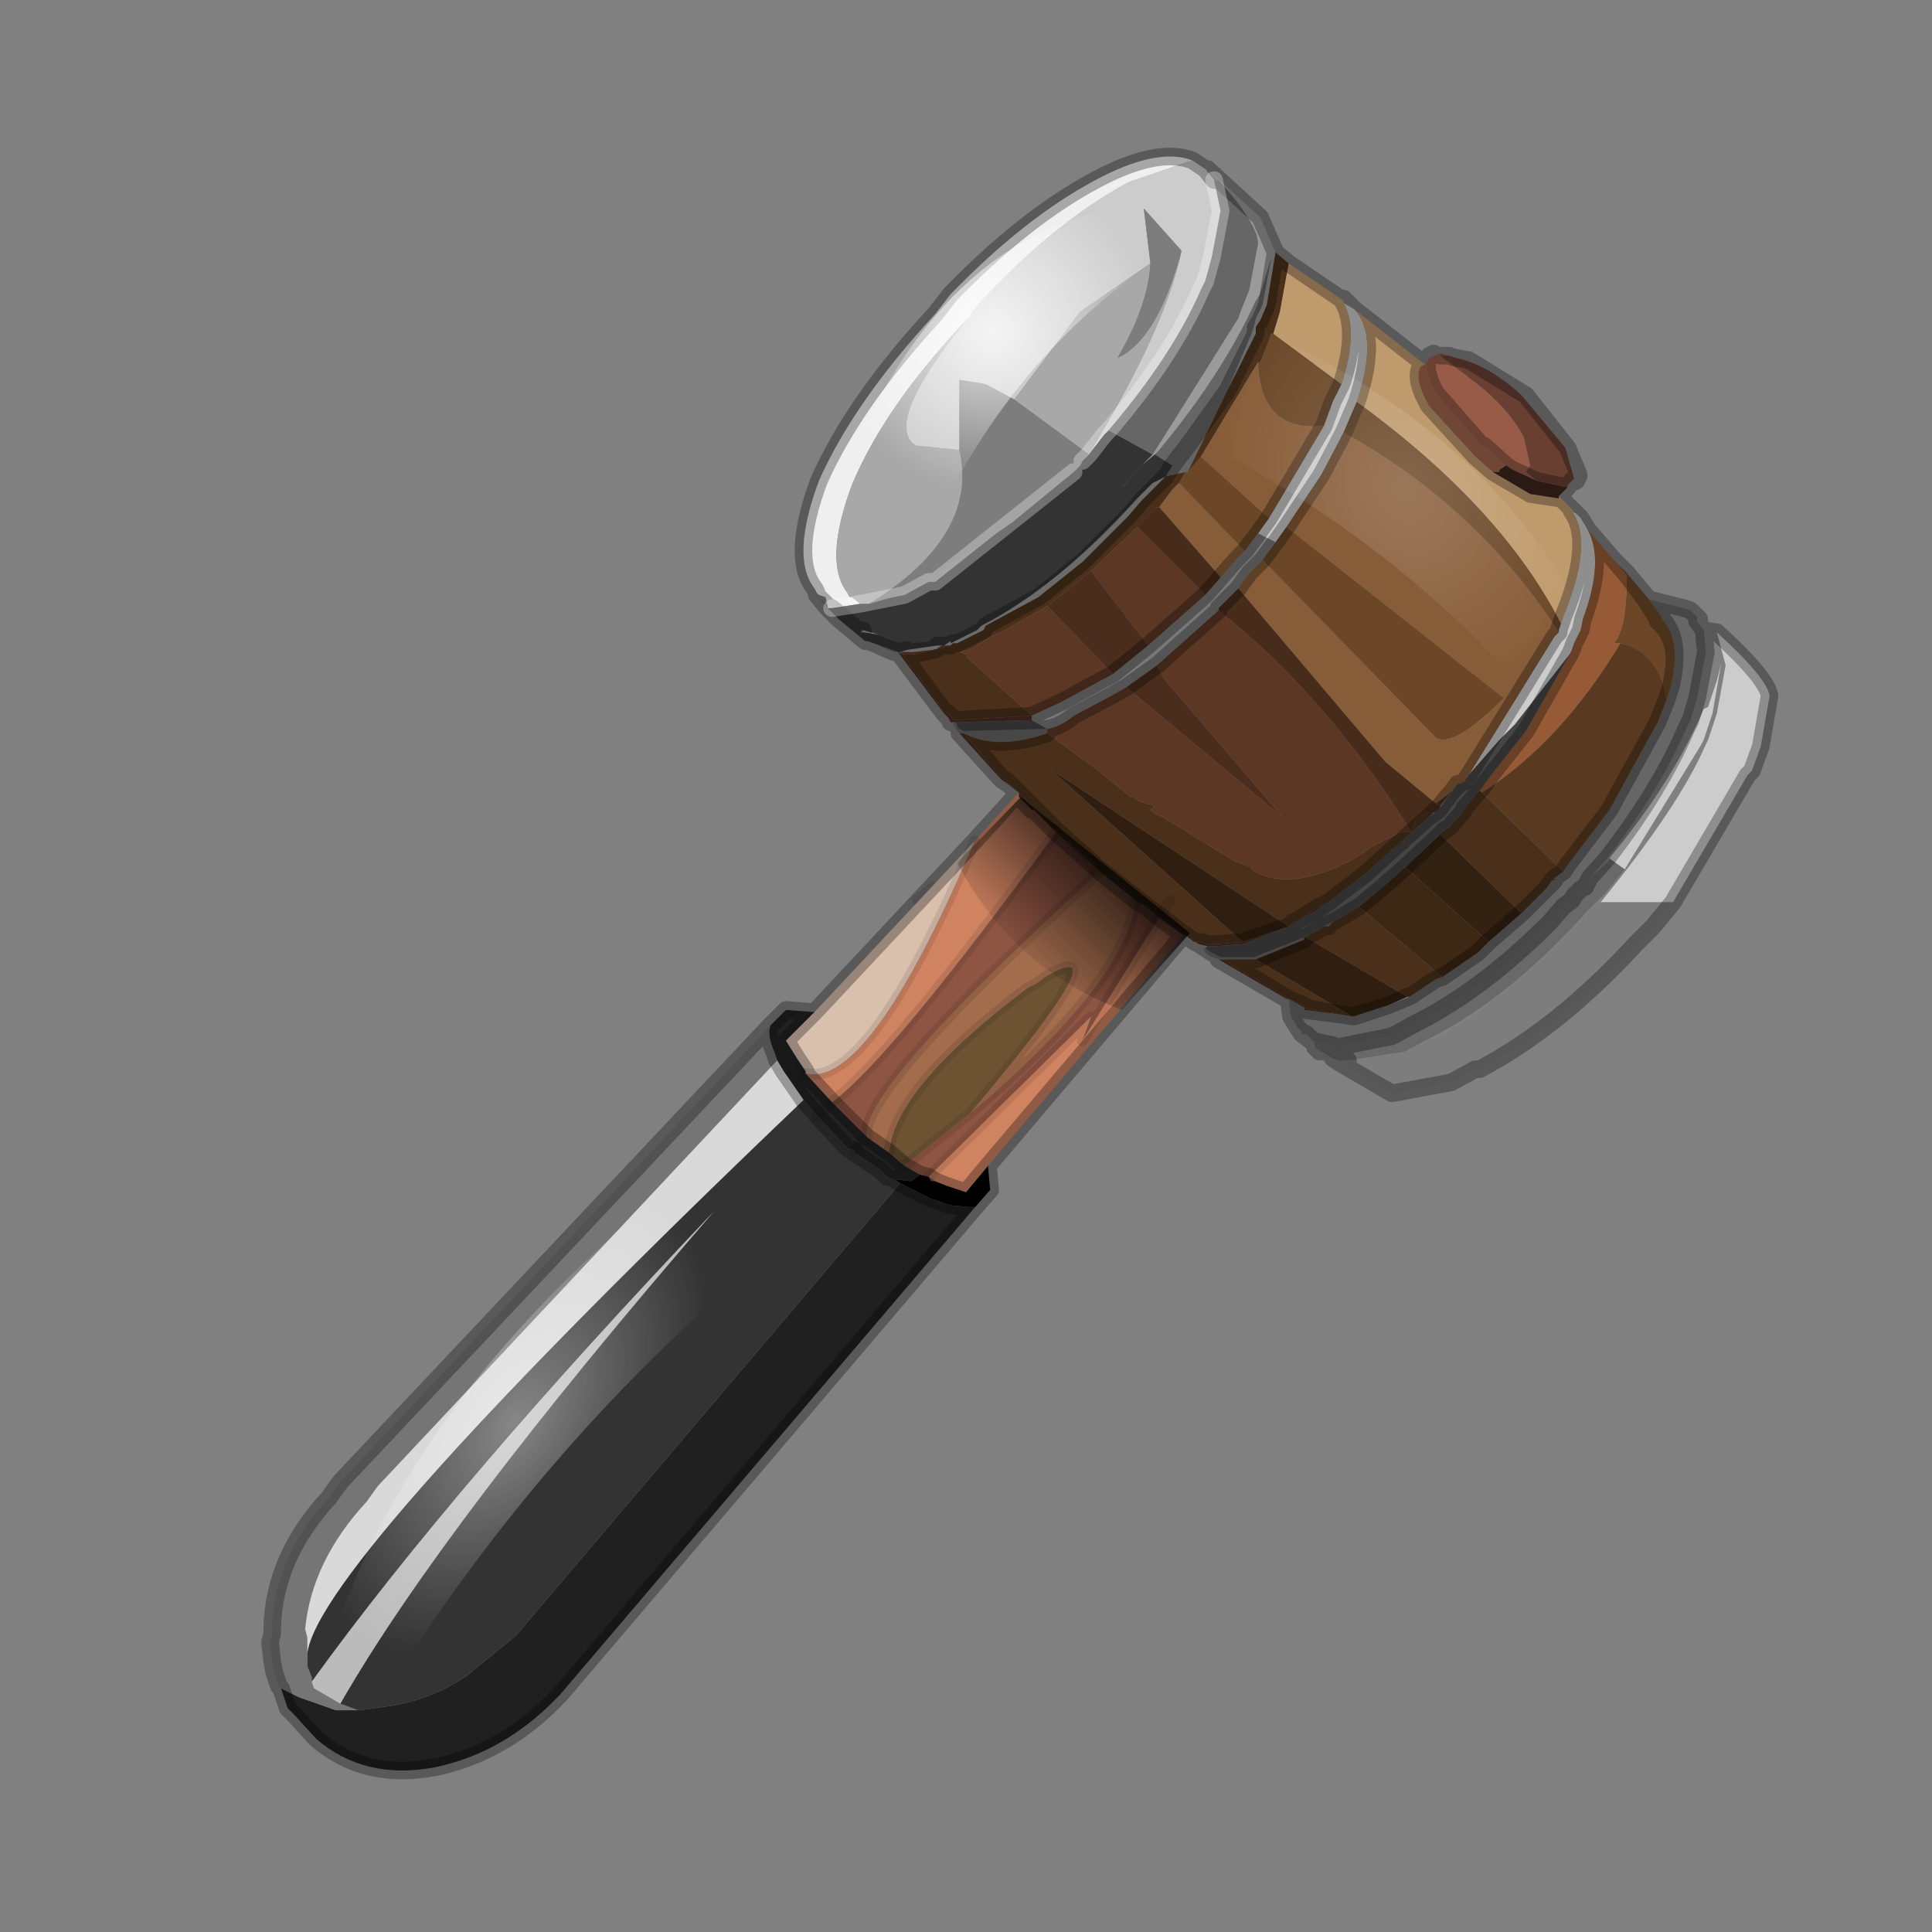 <?xml version="1.0" encoding="UTF-8" standalone="no"?>
<svg xmlns:xlink="http://www.w3.org/1999/xlink" height="440.0px" width="440.0px" xmlns="http://www.w3.org/2000/svg">
  <rect width="100%" height="100%" fill="#808080" stroke="none"/>
  <g transform="matrix(10.0, 0.0, 0.0, 10.0, 0.0, 0.0)">
    <use height="44.0" transform="matrix(1.0, 0.0, 0.0, 1.0, 0.0, 0.0)" width="44.0" xlink:href="#shape0"/>
  </g>
  <defs>
    <g id="shape0" transform="matrix(1.0, 0.0, 0.0, 1.0, 0.0, 0.0)">
      <path d="M44.0 44.0 L0.0 44.0 0.0 0.0 44.0 0.0 44.0 44.0" fill="#33cc33" fill-opacity="0.0" fill-rule="evenodd" stroke="none"/>
      <path d="M21.25 20.2 L20.9 20.5" fill="none" stroke="#000000" stroke-linecap="round" stroke-linejoin="round" stroke-opacity="0.102" stroke-width="0.25"/>
      <path d="M39.1 14.4 Q40.25 15.45 40.3 15.85 L40.1 17.0 39.9 17.55 39.8 17.65 38.1 20.55 36.45 20.55 36.65 20.35 36.45 20.55 Q38.25 18.35 38.85 16.95 L38.9 16.85 39.1 16.25 39.3 15.15 39.1 14.4 M27.15 3.65 L27.45 3.85 27.65 4.1 27.8 4.8 27.6 5.85 27.45 6.4 27.35 6.6 Q26.7 8.1 25.25 9.8 L25.15 9.9 24.8 10.35 24.65 10.5 24.8 10.35 25.15 9.75 Q26.55 7.35 26.9 5.75 L26.9 5.7 26.05 4.75 26.2 6.0 24.6 7.1 23.1 9.1 22.45 8.75 21.85 8.65 21.85 10.25 20.85 10.15 Q20.1 9.65 22.0 7.3 L22.1 7.2 22.15 7.1 22.4 6.8 22.45 6.75 Q24.05 5.05 25.7 4.15 L27.15 3.65 M35.9 11.7 L36.0 11.8 36.15 12.05 Q36.55 12.75 36.05 14.1 L36.0 14.35 35.85 14.65 35.8 14.8 35.75 14.9 34.5 16.5 34.15 16.85 33.45 17.65 35.4 14.5 35.5 14.4 35.5 14.35 35.55 14.2 35.6 14.05 Q36.3 12.35 35.8 11.65 L35.9 11.7 M30.15 9.7 L30.35 9.15 30.55 8.75 Q30.95 7.55 30.6 6.9 L30.85 7.05 Q31.4 7.65 30.9 9.15 L30.75 9.5 30.6 9.85 30.1 10.8 29.3 12.0 29.05 12.35 28.65 12.15 28.9 11.8 30.15 9.7 M36.65 19.55 Q38.1 17.8 38.8 16.15 L38.9 16.1 39.1 15.5 39.2 15.1 39.0 16.25 38.8 16.85 38.75 16.95 37.0 19.8 36.65 19.55 M32.1 22.7 L31.6 22.9 32.05 22.7 32.1 22.7" fill="#cccccc" fill-rule="evenodd" stroke="none"/>
      <path d="M18.85 13.8 L18.8 13.6 18.65 13.55 18.6 13.5 18.55 13.4 Q18.0 12.7 18.65 10.95 19.45 9.15 21.3 7.15 L21.65 6.7 Q23.35 4.95 24.95 4.1 26.35 3.35 27.15 3.65 L25.7 4.15 Q24.05 5.05 22.45 6.75 L22.4 6.8 22.15 7.1 22.1 7.2 22.0 7.3 Q20.15 9.25 19.4 11.05 18.75 12.8 19.3 13.5 L19.35 13.6 19.4 13.6 19.6 13.75 18.95 13.85 18.85 13.85 18.85 13.8 18.95 13.85 18.85 13.8" fill="#efefef" fill-rule="evenodd" stroke="none"/>
      <path d="M29.35 22.75 L29.3 22.75 27.75 21.85 27.85 21.85 29.35 22.75 29.7 22.9 29.7 22.95 30.8 23.15 31.6 22.9 30.85 23.15 29.7 23.0 29.7 22.95 29.35 22.75 M27.3 21.5 L27.15 21.4 27.0 21.3 26.95 21.3 27.0 21.3 26.95 21.3 26.4 20.9 26.1 20.65 25.85 20.5 25.05 19.85 25.05 19.8 26.4 20.85 26.4 20.9 26.4 20.85 27.0 21.3 27.2 21.45 27.3 21.5 27.2 21.45 27.35 21.45 27.5 21.5 27.6 21.5 27.7 21.5 28.3 21.45 29.35 21.1 28.45 21.45 28.35 21.5 27.65 21.55 27.6 21.55 27.5 21.55 27.5 21.5 27.5 21.55 27.3 21.5 27.35 21.45 27.5 21.55 27.35 21.45 27.3 21.5 M23.2 18.05 L22.95 17.85 22.8 17.75 21.85 16.7 21.9 16.7 21.95 16.7 22.8 17.7 22.95 17.8 23.2 18.05 24.05 18.9 25.05 19.8 25.05 19.85 24.05 18.95 23.55 18.45 23.5 18.45 23.2 18.15 23.2 18.05 M21.7 16.45 L21.65 16.45 21.6 16.35 21.55 16.3 21.5 16.25 20.45 14.85 20.55 14.9 21.5 16.2 21.6 16.25 21.65 16.3 21.7 16.4 23.5 16.3 23.5 16.4 21.75 16.45 21.7 16.45 M34.0 17.6 L33.75 17.95 33.7 18.0 34.0 17.6 M30.25 20.55 L29.9 20.8 29.45 21.0 29.35 21.1 29.5 21.0 29.95 20.7 30.25 20.55 M21.75 16.45 L21.7 16.4 21.75 16.45 M24.05 18.95 L24.05 18.9 24.05 18.95" fill="#4a2d24" fill-rule="evenodd" stroke="none"/>
      <path d="M27.75 4.1 L27.5 3.85 28.7 4.95 29.05 5.75 28.85 6.95 28.7 7.3 28.6 7.45 28.6 7.6 27.95 8.9 28.5 7.6 28.55 7.45 28.6 7.25 28.75 6.95 28.95 5.9 28.85 6.2 28.7 6.7 28.6 6.85 Q27.85 8.5 26.4 10.25 L26.3 10.35 26.0 10.6 25.55 11.1 25.6 11.05 26.0 10.6 26.25 10.35 28.2 7.25 28.25 7.1 28.45 6.6 28.65 5.55 Q28.65 5.1 27.75 4.1 M30.35 23.8 L29.9 23.7 30.1 23.75 30.35 23.8 M19.65 14.35 L20.0 14.45 19.65 14.4 19.65 14.35 M21.35 14.7 L21.5 14.7 21.65 14.6 21.65 14.65 22.25 14.35 22.35 14.25 Q24.1 13.35 25.9 11.35 L26.25 11.0 26.55 10.85 26.35 11.05 26.15 11.25 26.0 11.4 25.7 11.75 24.65 12.8 23.65 13.6 22.45 14.25 22.4 14.35 21.8 14.65 21.7 14.65 21.65 14.7 21.45 14.7 21.3 14.8 21.25 14.8 20.8 14.85 20.5 14.85 20.65 14.8 21.35 14.7" fill="#9a9a9a" fill-rule="evenodd" stroke="none"/>
      <path d="M30.35 24.1 L30.1 23.95 30.15 23.95 30.35 24.0 30.35 24.1 30.35 24.0 30.5 24.15 30.35 24.1 M30.05 23.95 L30.05 23.9 30.0 23.9 29.95 23.85 29.95 23.8 29.9 23.7 29.85 23.7 29.9 23.7 29.85 23.7 29.9 23.7 30.0 23.8 30.0 23.85 30.05 23.85 30.05 23.95 M27.75 21.85 L27.5 21.75 27.4 21.6 27.45 21.6 27.6 21.7 27.8 21.8 27.85 21.8 28.55 21.8 29.7 21.35 29.7 21.4 28.6 21.85 27.85 21.85 27.75 21.85 M21.85 16.7 L21.8 16.65 21.75 16.55 21.7 16.45 21.75 16.45 21.8 16.5 21.8 16.55 21.85 16.6 21.95 16.7 21.85 16.6 21.95 16.65 23.85 16.6 23.85 16.7 Q22.7 17.1 21.95 16.7 L21.9 16.7 21.85 16.7 M20.45 14.85 L20.35 14.85 19.9 14.65 20.45 14.85 M18.85 13.85 L18.6 13.55 18.85 13.8 18.85 13.85 M26.3 10.35 L26.4 10.25 Q27.85 8.5 28.6 6.85 L28.7 6.7 28.85 6.2 28.95 5.9 28.75 6.95 28.6 7.25 28.55 7.45 28.5 7.6 27.95 8.9 27.05 10.75 27.0 10.75 26.55 10.85 26.7 10.6 26.3 10.35 M33.15 17.95 L33.25 17.85 33.2 17.85 33.05 18.05 32.8 18.4 32.8 18.35 33.0 18.1 33.15 17.95 M35.3 21.0 Q33.8 22.5 32.35 23.25 L32.25 23.3 31.7 23.6 30.45 23.85 31.6 23.6 32.15 23.3 32.25 23.25 34.3 21.8 35.3 21.0 M32.7 18.5 L32.55 18.6 32.65 18.5 32.7 18.5 M30.15 21.1 L30.35 21.0 30.25 21.1 30.15 21.1 M33.3 18.5 L33.4 18.35 33.35 18.4 33.3 18.5 M27.85 21.85 L27.85 21.8 27.85 21.85 M29.95 23.85 L30.0 23.85 29.95 23.85 M26.7 10.6 L27.05 10.15 27.95 8.9 27.05 10.15 26.7 10.6" fill="#656565" fill-rule="evenodd" stroke="none"/>
      <path d="M20.55 14.9 L20.5 14.85 20.8 14.85 21.25 14.8 21.3 14.8 21.45 14.7 21.65 14.7 21.7 14.65 21.65 14.7 20.85 14.9 20.55 14.9 M36.65 18.45 L35.7 19.7 35.6 19.85 35.7 19.7 36.65 18.45 M21.25 14.8 L20.85 14.9 21.25 14.8" fill="#613a2e" fill-rule="evenodd" stroke="none"/>
      <path d="M32.8 8.05 L33.0 8.1 32.8 8.1 32.8 8.05 M21.15 26.8 L21.3 26.9 21.2 26.9 21.15 26.8" fill="#824f3e" fill-rule="evenodd" stroke="none"/>
      <path d="M32.55 8.15 L32.8 8.05 32.8 8.1 33.65 8.75 Q34.35 9.3 34.7 9.95 L34.85 10.6 34.75 10.75 35.0 10.95 34.45 10.7 34.3 10.6 33.8 10.15 33.75 10.15 32.7 8.95 Q32.4 8.4 32.55 8.15" fill="#975b48" fill-rule="evenodd" stroke="none"/>
      <path d="M32.45 8.3 L32.55 8.15 Q32.4 8.4 32.7 8.95 L33.75 10.15 33.8 10.15 34.3 10.6 34.15 10.7 34.15 10.75 34.0 10.75 33.6 10.4 32.55 9.25 Q32.2 8.65 32.35 8.35 L32.45 8.3" fill="#a1664c" fill-rule="evenodd" stroke="none"/>
      <path d="M22.5 26.55 L22.55 27.1 22.2 27.5 21.65 27.45 21.2 27.3 20.5 26.95 20.35 26.85 20.2 26.8 20.3 26.85 20.75 26.9 20.95 26.75 21.15 26.8 21.2 26.9 21.3 26.9 21.55 27.0 22.0 27.15 22.5 26.55" fill="#000000" fill-rule="evenodd" stroke="none"/>
      <path d="M22.2 27.5 L12.75 38.6 12.5 38.85 Q11.35 39.95 9.9 40.25 8.3 40.55 7.2 39.6 L6.7 39.05 6.55 38.9 6.5 38.75 6.4 38.45 6.8 38.65 7.65 38.95 8.15 38.95 8.2 38.95 8.9 38.85 Q9.85 38.7 10.65 38.15 L11.75 37.25 20.5 26.95 21.2 27.3 21.65 27.45 22.2 27.5" fill="#202020" fill-rule="evenodd" stroke="none"/>
      <path d="M17.55 23.35 L17.9 23.0 18.55 23.05 17.9 23.7 18.15 24.1 18.35 24.4 18.35 24.45 18.95 25.1 18.6 25.4 18.95 25.1 19.65 25.8 19.75 25.9 20.25 26.25 20.6 26.55 20.95 26.75 20.75 26.9 20.3 26.85 20.2 26.8 20.05 26.65 19.45 26.25 19.45 26.2 19.75 25.9 19.45 26.2 19.3 26.15 18.6 25.4 18.3 25.05 17.85 24.4 17.7 24.15 17.65 24.0 Q17.45 23.55 17.55 23.35" fill="#222222" fill-rule="evenodd" stroke="none"/>
      <path d="M20.5 14.85 L20.45 14.85 19.9 14.65 19.75 14.6 19.7 14.6 19.1 14.1 18.85 13.85 18.95 13.85 19.6 13.75 20.6 13.55 21.15 13.25 21.3 13.25 24.45 10.75 24.6 10.6 24.65 10.5 24.8 10.35 25.15 9.9 25.25 9.8 26.25 10.35 26.0 10.6 25.6 11.05 25.55 11.1 26.0 10.6 26.3 10.35 26.7 10.6 26.55 10.85 26.25 11.0 25.9 11.35 Q24.1 13.35 22.35 14.25 L22.25 14.35 21.65 14.65 21.65 14.6 21.5 14.7 21.35 14.7 20.65 14.8 20.5 14.85 M19.6 14.4 L18.95 13.85 19.6 14.4 19.65 14.4 20.0 14.45 19.65 14.35 19.6 14.4 M18.3 25.05 L18.6 25.4 19.3 26.15 19.45 26.2 19.45 26.25 20.05 26.65 20.2 26.8 20.35 26.85 20.5 26.95 11.75 37.25 10.65 38.15 Q9.85 38.7 8.9 38.85 L8.2 38.95 8.15 38.95 7.75 38.8 Q10.1 34.7 16.25 27.6 10.35 33.8 7.1 38.3 L7.1 38.2 7.0 37.95 7.0 37.85 7.0 37.75 7.0 37.65 Q7.25 35.6 18.3 25.05" fill="#333333" fill-rule="evenodd" stroke="none"/>
      <path d="M6.4 38.45 L6.35 38.4 6.25 38.1 6.2 37.85 6.15 37.4 6.2 37.2 6.2 37.05 Q6.25 35.45 7.5 34.1 L7.75 33.75 17.55 23.35 Q17.45 23.55 17.65 24.0 L17.7 24.15 8.6 33.85 8.35 34.2 Q7.1 35.55 6.95 37.1 L7.0 37.3 7.0 37.65 7.0 37.75 7.0 37.85 7.0 37.95 7.1 38.2 7.1 38.3 7.15 38.45 7.75 38.8 8.15 38.95 7.65 38.95 6.8 38.65 6.4 38.45" fill="#757575" fill-rule="evenodd" stroke="none"/>
      <path d="M29.55 23.4 L29.4 23.15 29.35 22.75 29.7 22.95 29.7 23.0 30.85 23.15 31.6 22.9 32.1 22.7 32.7 22.3 32.85 22.25 33.65 21.7 33.75 21.6 33.9 21.45 34.65 20.8 35.2 20.25 35.35 20.05 35.4 20.05 35.4 20.0 35.6 19.85 35.7 19.7 36.65 18.45 37.75 16.45 37.95 15.95 38.05 15.65 38.1 15.4 Q38.25 14.5 37.85 14.1 L37.85 14.05 37.55 13.65 38.35 13.85 38.5 13.9 38.65 14.05 38.65 14.1 38.65 14.15 38.8 14.35 38.85 14.85 38.65 15.9 38.5 16.4 38.4 16.6 Q37.8 18.0 36.6 19.55 L36.2 20.0 36.1 20.2 36.0 20.25 35.85 20.4 35.8 20.5 35.6 20.65 35.3 21.0 34.3 21.8 32.25 23.25 32.15 23.3 31.6 23.6 30.45 23.85 30.35 23.85 30.35 23.8 30.1 23.75 29.9 23.7 29.75 23.55 29.65 23.55 29.65 23.5 29.55 23.4 M27.65 4.1 L27.75 4.1 Q28.65 5.1 28.65 5.55 L28.45 6.6 28.25 7.1 28.2 7.25 26.25 10.35 25.25 9.8 Q26.7 8.1 27.35 6.6 L27.45 6.4 27.6 5.85 27.8 4.8 27.65 4.1" fill="#666666" fill-rule="evenodd" stroke="none"/>
      <path d="M36.75 12.75 L37.05 13.05 37.55 13.65 37.85 14.05 37.85 14.1 Q38.25 14.5 38.1 15.4 38.25 14.55 37.75 14.15 L37.75 14.1 37.5 13.7 37.05 13.1 37.5 13.7 37.75 14.1 37.75 14.15 Q38.25 14.55 38.1 15.4 L38.05 15.65 37.95 15.95 Q37.8 14.85 36.9 14.65 L36.75 14.65 Q37.05 14.35 37.05 13.1 L36.75 12.75 M28.65 8.25 L28.7 8.25 28.9 7.75 28.95 7.6 29.0 7.6 30.55 8.75 30.35 9.15 30.15 9.7 Q28.7 9.85 28.65 8.25 M28.9 11.8 L28.65 12.15 28.35 12.55 26.85 11.0 27.0 10.75 27.05 10.75 27.35 10.4 28.9 11.8 M29.05 12.35 L29.3 12.0 34.25 15.9 Q33.1 17.05 32.7 16.8 L28.75 12.75 29.05 12.35 M30.6 9.85 L30.75 9.5 30.9 9.15 Q34.2 11.55 35.55 14.2 L35.5 14.35 35.5 14.4 Q33.65 11.55 30.6 9.85" fill="#6b4727" fill-rule="evenodd" stroke="none"/>
      <path d="M29.05 5.75 L29.35 6.0 29.15 7.1 29.0 7.6 28.95 7.6 28.9 7.75 28.7 8.25 28.65 8.25 27.35 10.4 27.05 10.75 27.95 8.9 28.6 7.6 28.6 7.45 28.7 7.3 28.85 6.95 29.05 5.75 M26.85 11.0 L26.7 11.15 26.4 11.55 26.35 11.55 25.9 12.0 24.85 13.0 23.85 13.8 22.8 14.4 22.65 14.45 22.15 14.75 22.05 14.8 21.85 14.85 22.0 14.9 22.0 14.95 23.5 16.3 21.7 16.4 21.65 16.3 21.6 16.25 21.5 16.2 20.55 14.9 20.85 14.9 21.65 14.7 21.7 14.65 21.8 14.65 22.4 14.35 22.45 14.25 23.65 13.6 24.65 12.8 25.7 11.75 26.0 11.4 26.15 11.25 26.35 11.05 26.55 10.85 27.0 10.75 26.85 11.0 M32.7 18.3 L33.15 17.95 33.0 18.1 32.8 18.35 32.7 18.3 M33.7 18.0 L33.75 18.05 35.6 19.85 35.4 20.0 35.4 20.05 35.35 20.05 35.2 20.25 34.65 20.8 32.8 19.0 32.9 18.9 33.0 18.85 33.3 18.5 33.35 18.4 33.4 18.35 33.7 18.0 M32.85 22.25 L32.7 22.3 32.1 22.7 32.05 22.7 29.75 21.35 29.8 21.3 30.0 21.2 30.15 21.1 30.25 21.1 30.35 21.0 30.95 20.65 32.85 22.25 M29.35 22.75 L27.85 21.85 28.6 21.85 30.8 23.15 29.7 22.95 29.7 22.9 29.35 22.75 M35.2 20.25 L35.4 20.05 35.2 20.25 M32.55 18.6 L32.15 18.95 31.1 19.9 30.25 20.55 29.95 20.7 29.5 21.0 29.35 21.1 23.9 17.5 28.3 21.45 27.7 21.5 27.6 21.5 27.5 21.5 27.35 21.45 27.2 21.45 27.0 21.3 26.4 20.85 25.05 19.8 24.05 18.9 23.2 18.05 22.95 17.8 22.8 17.7 21.95 16.7 Q22.7 17.1 23.85 16.7 L24.95 17.5 25.75 18.15 25.8 18.15 25.95 18.25 26.1 18.3 26.3 18.35 26.2 18.45 26.35 18.55 26.55 18.65 28.1 19.6 28.5 19.75 28.5 19.8 Q29.35 20.35 30.85 19.55 L31.3 19.25 31.9 18.95 32.15 18.95 32.25 18.65 32.5 18.5 32.65 18.5 32.55 18.6 M26.65 20.5 L26.4 20.85 26.65 20.5" fill="#4a301a" fill-rule="evenodd" stroke="none"/>
      <path d="M20.25 26.25 Q20.35 24.8 23.4 22.5 L23.6 22.4 23.8 22.25 Q25.65 21.15 22.1 25.35 L20.6 26.55 20.25 26.25" fill="#6e5333" fill-rule="evenodd" stroke="none"/>
      <path d="M26.4 20.9 L24.65 23.7 24.85 23.15 21.15 26.8 20.95 26.75 20.6 26.55 22.1 25.35 Q25.7 22.3 25.85 20.5 L26.1 20.65 26.4 20.9 M25.05 19.85 Q19.5 24.9 19.75 25.9 L19.65 25.8 18.95 25.1 Q20.3 24.1 24.05 18.95 L25.05 19.85" fill="#8f5543" fill-rule="evenodd" stroke="none"/>
      <path d="M18.55 23.05 L22.2 19.15 Q19.8 24.8 18.35 24.45 L18.35 24.4 18.15 24.1 17.9 23.7 18.55 23.05" fill="#d9c0ad" fill-rule="evenodd" stroke="none"/>
      <path d="M26.95 21.3 L22.5 26.55 22.0 27.15 21.55 27.0 21.3 26.9 21.15 26.8 24.85 23.15 24.65 23.7 26.4 20.9 26.95 21.3 M22.2 19.15 L23.2 18.05 23.2 18.15 23.5 18.45 23.55 18.45 24.05 18.95 Q20.3 24.1 18.95 25.1 L18.35 24.45 Q19.8 24.8 22.2 19.15" fill="#cf8361" fill-rule="evenodd" stroke="none"/>
      <path d="M25.05 19.85 L25.85 20.5 Q25.7 22.3 22.1 25.35 25.65 21.15 23.8 22.25 L23.6 22.4 23.4 22.5 Q20.35 24.8 20.25 26.25 L19.75 25.9 Q19.5 24.9 25.05 19.85" fill="#a36c4d" fill-rule="evenodd" stroke="none"/>
      <path d="M29.35 6.0 L30.6 6.85 30.6 6.9 Q30.95 7.55 30.55 8.75 L29.0 7.6 29.15 7.1 29.35 6.0 M30.85 7.05 L32.45 8.3 32.35 8.35 Q32.2 8.65 32.55 9.25 L33.6 10.4 34.0 10.75 34.85 11.25 35.5 11.35 35.5 11.3 35.85 11.65 35.8 11.65 Q36.3 12.35 35.6 14.05 L35.55 14.2 Q34.2 11.55 30.9 9.15 31.4 7.65 30.85 7.05" fill="#bf9a6c" fill-rule="evenodd" stroke="none"/>
      <path d="M27.45 13.55 L26.15 14.7 24.85 13.0 25.9 12.0 27.45 13.55 M25.35 15.35 L24.15 16.0 23.5 16.3 22.0 14.95 22.0 14.9 21.85 14.85 22.05 14.8 22.15 14.75 22.65 14.45 22.8 14.4 23.85 13.8 25.35 15.35 M23.85 16.6 Q24.15 16.55 24.45 16.3 L25.3 15.85 25.65 15.65 29.2 18.6 26.5 15.45 26.35 15.15 27.75 13.9 Q30.15 15.8 32.05 18.8 L32.15 18.95 31.9 18.95 31.3 19.25 30.85 19.55 Q29.35 20.35 28.5 19.8 L28.5 19.75 28.1 19.6 26.55 18.65 26.35 18.55 26.2 18.45 26.3 18.35 26.1 18.3 25.95 18.25 25.8 18.15 25.75 18.15 24.95 17.5 23.85 16.7 23.85 16.6" fill="#5c3824" fill-rule="evenodd" stroke="none"/>
      <path d="M26.15 14.7 L25.35 15.35 23.85 13.8 24.85 13.0 26.15 14.7 M25.65 15.65 L26.35 15.15 26.5 15.45 29.2 18.6 25.65 15.65" fill="#4a2d1d" fill-rule="evenodd" stroke="none"/>
      <path d="M30.15 9.7 L28.9 11.8 27.35 10.4 28.65 8.25 Q28.7 9.85 30.15 9.7 M29.3 12.0 L30.1 10.8 30.6 9.85 Q33.65 11.55 35.5 14.4 L35.4 14.5 33.45 17.65 33.35 17.8 33.25 17.85 33.15 17.95 32.7 18.3 31.55 17.35 28.2 13.4 28.45 13.05 28.75 12.75 32.7 16.8 Q33.1 17.05 34.25 15.9 L29.3 12.0 M28.35 12.55 L28.15 12.75 27.8 13.15 26.4 11.55 26.7 11.15 26.85 11.0 28.35 12.55" fill="#875c38" fill-rule="evenodd" stroke="none"/>
      <path d="M26.4 11.55 L27.8 13.15 27.45 13.55 25.9 12.0 26.35 11.55 26.4 11.55 M27.75 13.9 L27.75 13.85 28.15 13.45 28.2 13.4 31.55 17.35 32.7 18.3 32.8 18.35 32.8 18.4 32.7 18.5 32.65 18.5 32.8 18.35 32.65 18.5 32.5 18.5 32.25 18.65 32.15 18.95 32.05 18.8 Q30.15 15.8 27.75 13.9" fill="#472b1b" fill-rule="evenodd" stroke="none"/>
      <path d="M29.7 21.35 L29.75 21.35 32.05 22.7 31.6 22.9 30.8 23.15 28.6 21.85 29.7 21.4 29.7 21.35 M29.35 21.1 L28.3 21.45 23.9 17.5 29.35 21.1" fill="#301f10" fill-rule="evenodd" stroke="none"/>
      <path d="M36.9 14.65 Q37.8 14.85 37.95 15.95 L37.75 16.45 36.65 18.45 35.7 19.7 35.6 19.85 33.75 18.05 Q35.55 16.9 36.9 14.65" fill="#59391f" fill-rule="evenodd" stroke="none"/>
      <path d="M34.65 20.8 L33.9 21.45 32.0 19.75 32.8 19.0 34.65 20.8" fill="#332111" fill-rule="evenodd" stroke="none"/>
      <path d="M33.9 21.45 L33.75 21.6 33.65 21.7 32.85 22.25 30.95 20.65 31.55 20.15 32.0 19.75 33.9 21.45" fill="#3d2715" fill-rule="evenodd" stroke="none"/>
      <path d="M36.15 12.05 L36.75 12.75 37.05 13.1 Q37.05 14.35 36.75 14.65 L36.9 14.65 Q35.55 16.9 33.75 18.05 L33.7 18.0 33.75 17.95 34.0 17.6 34.75 16.65 35.75 14.9 35.8 14.8 35.85 14.65 36.0 14.35 36.05 14.1 Q36.55 12.75 36.15 12.05" fill="#965b36" fill-rule="evenodd" stroke="none"/>
      <path d="M26.9 5.7 L26.9 5.75 26.9 5.7 M26.9 5.75 Q26.55 7.35 25.15 9.75 L24.8 10.35 23.1 9.1 24.6 7.1 26.2 6.0 Q26.15 6.95 25.45 8.15 26.35 7.75 26.9 5.75 M19.6 13.75 L19.4 13.6 19.35 13.6 19.3 13.5 Q18.75 12.8 19.4 11.05 20.15 9.25 22.0 7.3 20.1 9.65 20.85 10.15 L21.85 10.25 Q22.3 12.2 19.8 13.75 L19.6 13.75" fill="#a8a8a8" fill-rule="evenodd" stroke="none"/>
      <path d="M38.1 20.55 L37.65 21.1 37.25 21.5 Q35.5 23.4 33.7 24.35 L33.6 24.35 33.05 24.65 31.7 24.9 30.5 24.2 30.5 24.15 30.65 24.15 30.7 24.15 32.05 23.95 32.65 23.65 32.7 23.65 Q34.45 22.7 36.2 20.75 L36.45 20.55 38.1 20.55 M26.9 5.7 L26.9 5.75 Q26.35 7.75 25.45 8.15 26.15 6.95 26.2 6.0 L26.05 4.75 26.9 5.7 M24.8 10.35 L24.65 10.5 24.6 10.6 24.45 10.75 23.05 11.9 21.15 13.2 21.05 13.25 20.5 13.55 19.8 13.75 Q22.3 12.2 21.85 10.25 L21.85 8.65 22.45 8.75 23.1 9.1 24.8 10.35" fill="#7d7d7d" fill-rule="evenodd" stroke="none"/>
      <path d="M23.5 16.4 L23.85 16.6 21.95 16.65 21.85 16.6 21.8 16.55 21.8 16.5 21.75 16.45 23.5 16.4 M33.25 17.85 L33.35 17.8 33.45 17.65 34.15 16.85 34.5 16.5 35.75 14.9 34.75 16.65 34.0 17.6 33.7 18.0 33.4 18.35 33.3 18.5 33.0 18.85 32.9 18.9 32.8 19.0 32.0 19.75 31.55 20.15 30.95 20.65 30.35 21.0 30.15 21.1 30.0 21.2 29.8 21.3 29.75 21.35 29.7 21.35 28.55 21.8 27.85 21.8 27.8 21.8 27.6 21.7 27.45 21.6 27.5 21.55 27.6 21.55 27.65 21.55 28.35 21.5 28.45 21.45 29.35 21.1 29.45 21.0 29.9 20.8 30.25 20.55 31.1 19.9 32.15 18.95 32.55 18.6 32.7 18.5 32.8 18.4 33.05 18.05 33.2 17.85 33.25 17.85" fill="#454545" fill-rule="evenodd" stroke="none"/>
      <path d="M28.65 12.15 L29.05 12.35 28.75 12.75 28.45 13.05 28.2 13.4 28.15 13.45 27.75 13.85 27.75 13.9 26.35 15.15 25.65 15.65 25.3 15.85 24.45 16.3 Q24.15 16.55 23.85 16.6 L23.5 16.4 23.5 16.3 24.15 16.0 25.35 15.35 26.15 14.7 27.45 13.55 27.8 13.15 28.15 12.75 28.35 12.55 28.65 12.15" fill="#787878" fill-rule="evenodd" stroke="none"/>
      <path d="M35.7 11.1 L35.5 11.3 35.5 11.35 34.85 11.25 34.0 10.75 34.15 10.75 34.15 10.7 34.3 10.6 34.45 10.7 35.0 10.95 35.7 11.1" fill="#3d241d" fill-rule="evenodd" stroke="none"/>
      <path d="M33.0 8.1 L33.15 8.15 33.35 8.2 Q34.0 8.4 34.65 9.0 L35.65 10.2 35.85 10.9 35.7 11.05 35.7 11.1 35.0 10.95 34.75 10.75 34.85 10.6 34.7 9.95 Q34.35 9.3 33.65 8.75 L32.8 8.1 33.0 8.1" fill="#693f32" fill-rule="evenodd" stroke="none"/>
      <path d="M7.75 38.8 L7.15 38.45 7.1 38.3 Q10.35 33.8 16.25 27.6 10.1 34.7 7.75 38.8" fill="#bbbbbb" fill-rule="evenodd" stroke="none"/>
      <path d="M30.1 23.95 L30.05 23.95 30.05 23.85 30.0 23.85 30.0 23.8 29.9 23.7 30.35 23.8 30.35 23.85 30.45 23.85 31.7 23.6 32.25 23.3 32.35 23.25 Q33.8 22.5 35.3 21.0 L35.6 20.65 35.8 20.5 35.85 20.4 36.0 20.25 36.1 20.2 36.2 20.0 36.65 19.6 36.65 19.55 37.0 19.8 36.55 20.35 36.15 20.75 Q34.4 22.7 32.65 23.6 L32.55 23.65 32.0 23.95 30.7 24.15 30.65 24.15 30.5 24.15 30.35 24.0 30.15 23.95 30.1 23.95" fill="#696969" fill-rule="evenodd" stroke="none"/>
      <path d="M17.7 24.15 L17.85 24.4 18.3 25.05 Q7.25 35.6 7.0 37.65 L7.0 37.3 6.95 37.1 Q7.1 35.55 8.35 34.2 L8.6 33.85 17.7 24.15" fill="#d9d9d9" fill-rule="evenodd" stroke="none"/>
      <path d="M39.1 14.4 Q40.25 15.45 40.3 15.85 L40.1 17.0 39.9 17.55 39.8 17.65 38.1 20.55 37.65 21.1 37.25 21.5 Q35.5 23.4 33.7 24.35 L33.6 24.35 33.05 24.65 31.7 24.9 30.5 24.2 30.35 24.1 30.35 24.0 30.5 24.15 30.65 24.15 30.7 24.15 M30.1 23.95 L30.05 23.95 M30.05 23.9 L30.0 23.9 29.95 23.85 29.95 23.8 29.9 23.7 30.0 23.8 30.0 23.85 30.05 23.85 30.05 23.95 M29.85 23.7 L29.65 23.55 29.55 23.4 29.4 23.15 29.35 22.75 29.3 22.75 27.75 21.85 M27.45 21.6 L27.3 21.5 27.15 21.4 27.0 21.3 26.95 21.3 22.5 26.55 22.55 27.1 22.2 27.5 12.75 38.6 12.5 38.85 Q11.35 39.95 9.9 40.25 8.3 40.55 7.2 39.6 L6.7 39.05 6.55 38.9 6.5 38.75 6.4 38.45 6.35 38.4 6.25 38.1 6.2 37.85 6.15 37.4 6.2 37.2 6.2 37.05 Q6.25 35.45 7.5 34.1 L7.75 33.75 17.55 23.35 17.9 23.0 18.55 23.05 22.2 19.15 23.2 18.05 22.95 17.85 22.8 17.75 21.85 16.7 M21.65 16.45 L21.6 16.35 21.55 16.3 21.5 16.25 20.45 14.85 20.55 14.9 20.5 14.85 20.45 14.85 20.35 14.85 19.9 14.65 19.75 14.6 19.7 14.6 19.1 14.1 18.85 13.85 18.6 13.55 18.85 13.8 18.95 13.85 19.6 14.4 M18.6 13.5 L18.55 13.4 Q18.0 12.7 18.65 10.95 19.45 9.15 21.3 7.15 L21.65 6.7 Q23.35 4.95 24.95 4.1 26.35 3.35 27.15 3.65 L27.45 3.85 27.65 4.1 M27.5 3.85 L28.7 4.95 29.05 5.75 29.35 6.0 30.6 6.85 30.6 6.9 30.6 6.8 30.75 6.95 30.85 7.05 32.45 8.3 32.55 8.15 32.55 8.1 32.65 8.05 32.55 8.15 M33.0 8.1 L33.15 8.15 33.45 8.2 34.75 9.0 35.7 10.2 35.95 10.8 35.95 10.85 35.9 10.95 35.7 11.05 35.7 11.1 35.5 11.3 35.85 11.65 35.9 11.7 36.0 11.8 36.15 12.05 36.75 12.75 37.05 13.05 37.55 13.65 38.35 13.85 38.5 13.9 38.65 14.05 38.7 14.1 38.65 14.1 38.65 14.15 38.8 14.35 39.1 14.4 M34.3 10.6 L33.8 10.15 33.75 10.15 32.7 8.95 Q32.4 8.4 32.55 8.15 M35.85 10.9 L35.7 11.05 35.95 10.85 M35.0 10.95 L35.7 11.1 M27.95 8.9 L28.6 7.6 28.6 7.45 28.7 7.3 28.85 6.95 29.05 5.75 M30.55 8.75 L30.35 9.15 30.15 9.7 28.9 11.8 28.65 12.15 28.35 12.55 M29.05 12.35 L29.3 12.0 30.1 10.8 30.6 9.85 30.75 9.5 30.9 9.15 Q31.4 7.65 30.85 7.05 L30.6 6.9 Q30.95 7.55 30.55 8.75 M34.0 10.75 L33.6 10.4 32.55 9.25 Q32.2 8.65 32.35 8.35 L32.45 8.3 M32.8 8.1 L33.0 8.1 M27.8 13.15 L28.15 12.75 28.35 12.55 M27.8 13.15 L27.45 13.55 26.15 14.7 25.35 15.35 24.15 16.0 23.5 16.3 21.7 16.4 21.75 16.45 23.5 16.4 M23.85 16.6 Q24.15 16.55 24.45 16.3 L25.3 15.85 25.65 15.65 26.35 15.15 27.75 13.9 27.75 13.85 28.15 13.45 28.2 13.4 28.45 13.05 28.75 12.75 29.05 12.35 M33.15 17.95 L33.25 17.85 33.35 17.8 33.45 17.65 35.4 14.5 35.5 14.4 M37.05 13.1 L37.5 13.7 37.75 14.1 37.75 14.15 Q38.25 14.55 38.1 15.4 38.25 14.5 37.85 14.1 L37.85 14.05 37.55 13.65 M36.75 12.75 L37.05 13.1 M37.95 15.95 L38.05 15.65 38.1 15.4 M34.0 10.75 L34.85 11.25 35.5 11.35 35.5 11.3 M35.8 11.65 L35.9 11.7 M35.8 11.65 Q36.3 12.35 35.6 14.05 L35.55 14.2 35.5 14.35 35.5 14.4 M35.0 10.95 L34.45 10.7 34.3 10.6 M36.15 12.05 Q36.55 12.75 36.05 14.1 L36.0 14.35 35.85 14.65 35.8 14.8 35.75 14.9 34.75 16.65 34.0 17.6 33.75 17.95 33.7 18.0 34.0 17.6 M38.8 14.35 L38.85 14.85 38.65 15.9 38.5 16.4 38.4 16.6 Q37.8 18.0 36.6 19.55 L36.2 20.0 36.1 20.2 36.0 20.25 35.85 20.4 35.8 20.5 35.6 20.65 35.3 21.0 Q33.8 22.5 32.35 23.25 L32.25 23.3 31.7 23.6 30.45 23.85 30.35 23.85 30.35 23.8 M38.65 14.1 L38.65 14.05 M37.95 15.95 L37.75 16.45 36.65 18.45 35.7 19.7 35.6 19.85 35.4 20.0 35.4 20.05 35.35 20.05 35.2 20.25 34.65 20.8 33.9 21.45 33.75 21.6 33.65 21.7 32.85 22.25 32.7 22.3 32.1 22.7 31.6 22.9 30.85 23.15 29.7 23.0 29.7 22.95 29.35 22.75 27.85 21.85 27.75 21.85 M35.4 20.05 L35.2 20.25 M36.65 18.45 L35.7 19.7 35.6 19.85 M33.25 17.85 L33.2 17.85 33.05 18.05 32.8 18.4 32.7 18.5 32.55 18.6 32.15 18.95 31.1 19.9 30.25 20.55 29.9 20.8 29.45 21.0 29.35 21.1 28.45 21.45 M28.35 21.5 L27.65 21.55 27.6 21.55 27.5 21.55 27.45 21.6 27.6 21.7 27.8 21.8 27.85 21.8 28.55 21.8 29.7 21.35 29.75 21.35 29.8 21.3 30.0 21.2 30.15 21.1 30.35 21.0 30.95 20.65 31.55 20.15 32.0 19.75 32.8 19.0 32.9 18.9 33.0 18.85 33.3 18.5 33.4 18.35 33.7 18.0 M32.8 18.35 L33.0 18.1 33.15 17.95 M33.4 18.35 L33.35 18.4 M32.65 18.5 L32.55 18.6 M32.8 18.35 L32.65 18.5 M23.85 16.7 Q22.7 17.1 21.95 16.7 L22.8 17.7 22.95 17.8 23.2 18.05 24.05 18.9 25.05 19.8 26.4 20.85 27.0 21.3 26.95 21.3 26.4 20.9 M30.25 20.55 L29.95 20.7 29.5 21.0 29.35 21.1 28.3 21.45 27.7 21.5 27.6 21.5 27.5 21.5 27.5 21.55 27.3 21.5 27.2 21.45 27.0 21.3 M21.15 26.8 L21.3 26.9 21.55 27.0 22.0 27.15 22.5 26.55 M30.15 21.1 L30.25 21.1 30.35 21.0 M29.7 21.35 L29.7 21.4 28.6 21.85 M30.8 23.15 L31.6 22.9 32.05 22.7 32.1 22.7 M29.35 22.75 L29.7 22.9 29.7 22.95 30.8 23.15 M27.85 21.8 L27.85 21.85 28.6 21.85 M29.9 23.7 L29.85 23.7 29.9 23.7 29.75 23.55 29.65 23.55 29.65 23.5 29.55 23.4 M29.95 23.85 L29.95 23.8 M30.35 24.0 L30.15 23.95 30.1 23.95 M30.0 23.85 L29.95 23.85 M29.9 23.7 L30.1 23.75 30.35 23.8 M18.85 13.85 L18.95 13.85 M19.65 14.4 L19.6 14.4 M21.5 14.7 L21.35 14.7 M20.65 14.8 L20.5 14.85 20.8 14.85 21.25 14.8 21.3 14.8 21.45 14.7 21.65 14.7 21.7 14.65 21.8 14.65 22.4 14.35 22.45 14.25 23.65 13.6 24.65 12.8 25.7 11.75 26.0 11.4 26.15 11.25 26.35 11.05 26.55 10.85 26.7 10.6 M20.85 14.9 L21.25 14.8 M19.65 14.35 L19.65 14.4 M19.9 14.65 L20.45 14.85 M27.95 8.9 L27.05 10.15 26.7 10.6 M21.7 16.4 L21.65 16.3 21.6 16.25 21.5 16.2 20.55 14.9 M21.75 16.45 L21.7 16.45 M21.85 16.6 L21.8 16.55 21.8 16.5 21.75 16.45 M21.95 16.7 L21.9 16.7 M21.95 16.7 L21.85 16.6 21.95 16.65 23.85 16.6 M25.85 20.5 L25.05 19.85 M19.75 25.9 L20.25 26.25 M25.85 20.5 L26.1 20.65 26.4 20.9 M24.05 18.95 L25.05 19.85 M24.05 18.95 L23.55 18.45 23.5 18.45 23.2 18.15 23.2 18.05 M27.5 21.55 L27.35 21.45 27.3 21.5 M27.35 21.45 L27.2 21.45 M17.7 24.15 L17.85 24.4 18.3 25.05 18.6 25.4 M18.95 25.1 L18.35 24.45 18.35 24.4 18.15 24.1 17.9 23.7 18.55 23.05 M17.7 24.15 L17.65 24.0 Q17.45 23.55 17.55 23.35 M20.95 26.75 L20.6 26.55 20.25 26.25 M20.95 26.75 L21.15 26.8 21.2 26.9 21.3 26.9 M19.45 26.2 L19.45 26.25 20.05 26.65 20.2 26.8 M19.45 26.2 L19.3 26.15 18.6 25.4 M18.95 25.1 L19.65 25.8 19.75 25.9 M20.5 26.95 L20.35 26.85 M22.2 27.5 L21.65 27.45 21.2 27.3 20.5 26.95 M27.5 21.5 L27.35 21.45" fill="none" stroke="#000000" stroke-linecap="round" stroke-linejoin="round" stroke-opacity="0.302" stroke-width="0.4"/>
      <path d="M26.4 20.85 L26.65 20.5 M26.4 20.9 L24.65 23.7 24.85 23.15 21.15 26.8 M25.05 19.85 L25.05 19.8 M25.05 19.85 Q19.5 24.9 19.75 25.9 L19.45 26.2 M20.25 26.25 Q20.35 24.8 23.4 22.5 L23.6 22.4 23.8 22.25 Q25.65 21.15 22.1 25.35 25.7 22.3 25.85 20.5 M26.4 20.9 L26.4 20.85 M24.05 18.9 L24.05 18.95 M18.6 25.4 L18.95 25.1 Q20.3 24.1 24.05 18.95 M18.35 24.45 Q19.8 24.8 22.2 19.15 M22.1 25.35 L20.6 26.55" fill="none" stroke="#000000" stroke-linecap="round" stroke-linejoin="round" stroke-opacity="0.102" stroke-width="0.25"/>
      <path d="M27.65 4.1 L27.8 4.8 27.6 5.85 27.45 6.4 27.35 6.6 Q26.7 8.1 25.25 9.8 M24.65 10.5 L24.8 10.35 25.15 9.9 25.25 9.8 M18.95 13.85 L19.6 13.75 20.6 13.55 21.15 13.25 21.3 13.25 24.45 10.75" fill="none" stroke="#ffffff" stroke-linecap="round" stroke-linejoin="round" stroke-opacity="0.302" stroke-width="0.4"/>
      <path d="M26.05 4.65 Q27.45 4.6 27.25 5.35 23.05 7.75 21.0 12.55 19.8 13.0 19.1 11.2 L19.3 10.6 Q21.55 5.1 26.05 4.65" fill="url(#gradient0)" fill-rule="evenodd" stroke="none"/>
      <path d="M27.3 6.9 Q34.9 9.85 36.7 15.75 37.1 17.55 36.05 17.3 31.85 11.8 25.25 9.1 24.35 7.5 26.5 6.65 L27.3 6.9" fill="url(#gradient1)" fill-rule="evenodd" stroke="none"/>
      <path d="M25.55 23.0 Q23.05 22.05 21.8 19.65 L23.25 18.15 27.1 21.25 25.55 23.0" fill="url(#gradient2)" fill-rule="evenodd" stroke="none"/>
      <path d="M17.05 25.75 L16.25 26.25 Q8.75 31.95 7.15 38.8 6.8 40.9 7.8 40.25 11.85 33.0 18.35 27.85 19.25 25.9 17.05 25.75" fill="url(#gradient3)" fill-rule="evenodd" stroke="none"/>
    </g>
    <radialGradient cx="0" cy="0" gradientTransform="matrix(-0.004, -0.002, 0.002, -0.004, 22.6, 7.55)" gradientUnits="userSpaceOnUse" id="gradient0" r="819.2" spreadMethod="pad">
      <stop offset="0.0" stop-color="#ffffff" stop-opacity="0.792"/>
      <stop offset="1.0" stop-color="#ffffff" stop-opacity="0.0"/>
    </radialGradient>
    <radialGradient cx="0" cy="0" gradientTransform="matrix(0.002, -0.005, 0.005, 0.003, 32.0, 11.15)" gradientUnits="userSpaceOnUse" id="gradient1" r="819.2" spreadMethod="pad">
      <stop offset="0.0" stop-color="#ffffff" stop-opacity="0.173"/>
      <stop offset="1.0" stop-color="#ffffff" stop-opacity="0.0"/>
    </radialGradient>
    <linearGradient gradientTransform="matrix(0.002, -0.002, 0.002, 0.002, 24.4, 20.0)" gradientUnits="userSpaceOnUse" id="gradient2" spreadMethod="pad" x1="-819.2" x2="819.2">
      <stop offset="0.0" stop-color="#000000" stop-opacity="0.0"/>
      <stop offset="1.0" stop-color="#000000"/>
    </linearGradient>
    <radialGradient cx="0" cy="0" gradientTransform="matrix(-0.002, -0.004, -0.005, 0.005, 11.7, 32.4)" gradientUnits="userSpaceOnUse" id="gradient3" r="819.2" spreadMethod="pad">
      <stop offset="0.0" stop-color="#ffffff" stop-opacity="0.412"/>
      <stop offset="1.0" stop-color="#ffffff" stop-opacity="0.0"/>
    </radialGradient>
  </defs>
</svg>
